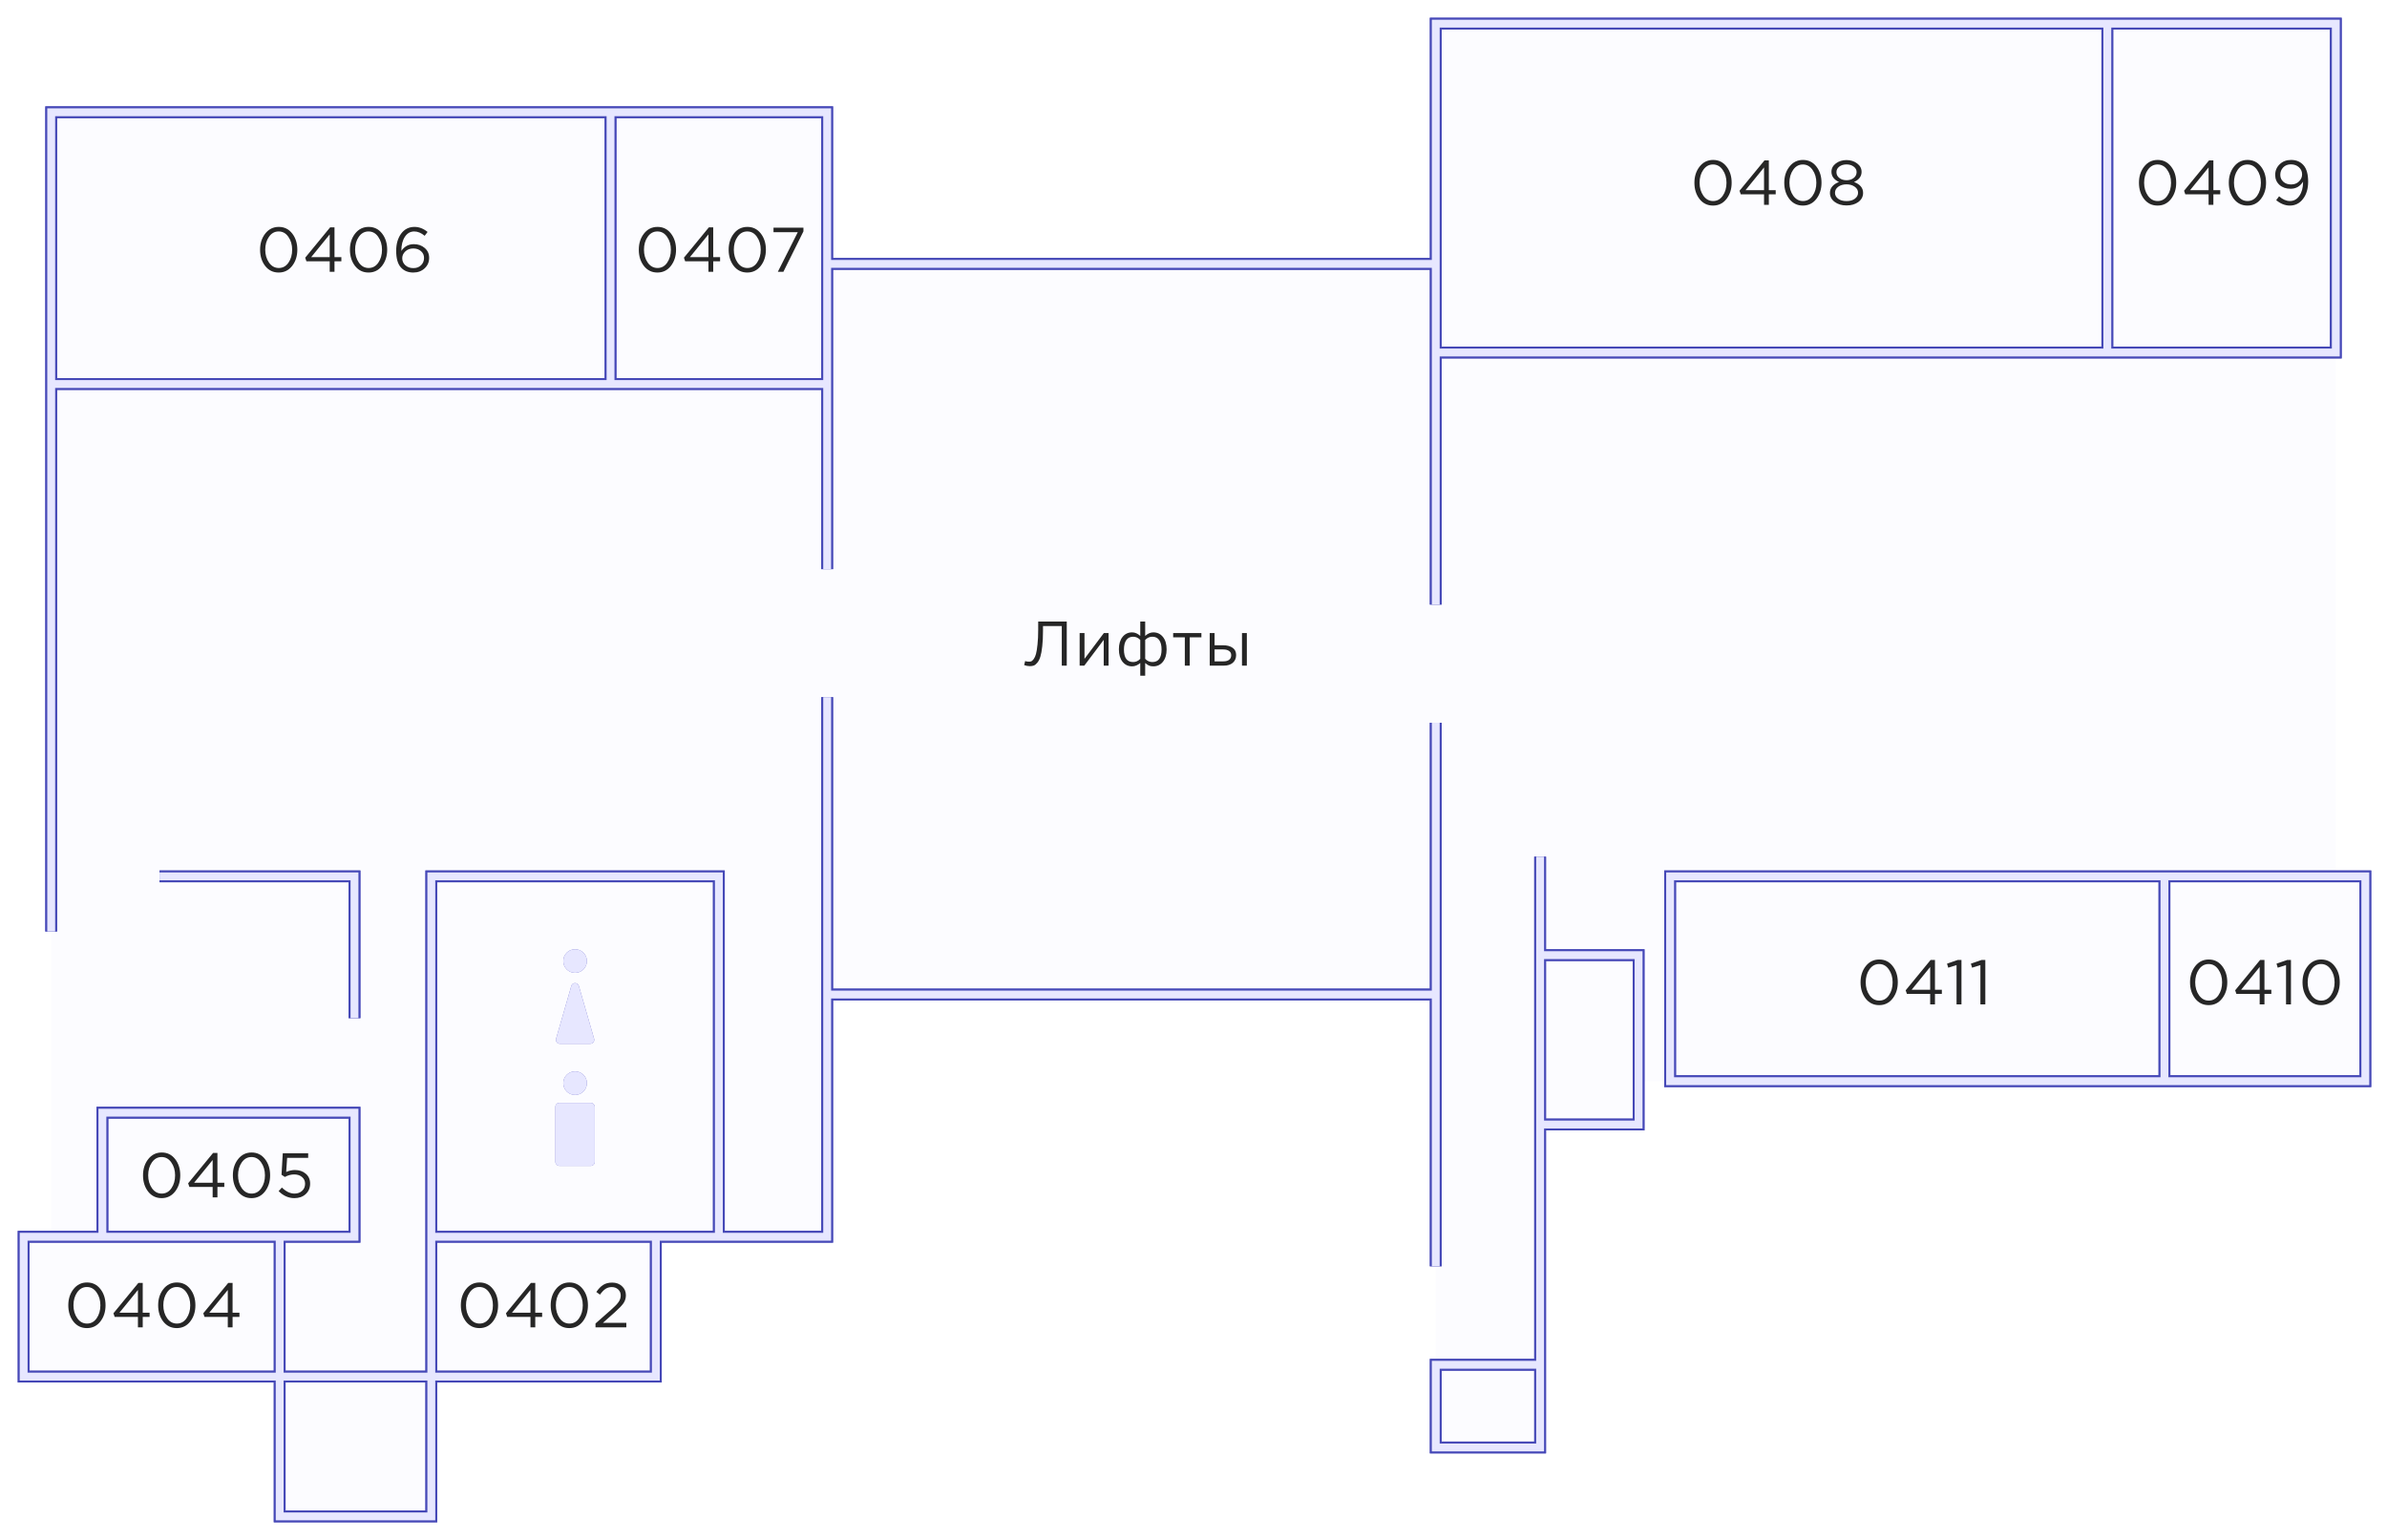 <svg width="606" height="391" viewBox="0 0 606 391" fill="none" xmlns="http://www.w3.org/2000/svg">
<g filter="url(#filter0_f_48_23)">
<path d="M13 97.5V28.5H155H210V67H364.5V6H535H593V89.5V222.5H600.5V274.5H549.5H424H416V285.5H391V346.5V367.5H364.5V346.5V321.5V252.5H210V314H182.5H166.5V349.5H109.5V385H71V349.5H6V314H13V236.5V97.5Z" fill="#F1F1FF" fill-opacity="0.2"/>
</g>
<g filter="url(#filter1_f_48_23)">
<path d="M13 236.5V97.5M13 97.5V28.5H155M13 97.5H155M210 97.5V144.5M210 97.5H155M210 97.5V67M155 28.5H210V67M155 28.5V97.5M210 177V252.5M109.5 314V222.5H182.5V314M109.5 314H166.5M109.5 314V385H71V314M182.5 314H210V252.5M182.5 314H166.5M166.5 314V349.5H6V314H26M26 314V282.5H90V314H71M26 314H71M364.5 153.5V89.5M364.5 89.5H535M364.5 89.5V67M535 6H364.5V67M535 6H593V89.5H535M535 6V89.5M364.5 67H210M364.5 183.5V252.5M364.5 321.5V252.5M364.5 252.5H210M391 217.5V242.5M391 346.5V367.5H364.5V346.5H391ZM391 346.5V285.5M391 242.5H416V285.5H391M391 242.5V285.5M549.5 222.5H600.5V274.5H549.5M549.5 222.5H424V274.5H549.5M549.5 222.5V274.5M40.5 222.5H90V258.5" stroke="#615FC5" stroke-width="3"/>
</g>
<path d="M13 236.5V97.5M13 97.5V28.5H155M13 97.5H155M210 97.5V144.5M210 97.5H155M210 97.5V67M155 28.5H210V67M155 28.5V97.5M210 177V252.5M109.5 314V222.5H182.5V314M109.5 314H166.5M109.5 314V385H71V314M182.5 314H210V252.5M182.5 314H166.5M166.5 314V349.5H6V314H26M26 314V282.5H90V314H71M26 314H71M364.5 153.5V89.5M364.5 89.5H535M364.5 89.5V67M535 6H364.5V67M535 6H593V89.5H535M535 6V89.5M364.5 67H210M364.5 183.5V252.5M364.5 321.5V252.5M364.5 252.5H210M391 217.5V242.5M391 346.5V367.5H364.5V346.5H391ZM391 346.5V285.5M391 242.5H416V285.5H391M391 242.5V285.5M549.5 222.5H600.5V274.5H549.5M549.5 222.5H424V274.5H549.5M549.5 222.5V274.5M40.5 222.5H90V258.5" stroke="#4548B7" stroke-width="3"/>
<g filter="url(#filter2_f_48_23)">
<path d="M13 236.5V97.5M13 97.5V28.5H155M13 97.5H155M210 97.5V144.5M210 97.5H155M210 97.5V67M155 28.5H210V67M155 28.5V97.5M210 177V252.5M109.5 314V222.5H182.5V314M109.5 314H166.5M109.5 314V385H71V314M182.5 314H210V252.5M182.5 314H166.5M166.5 314V349.5H6V314H26M26 314V282.5H90V314H71M26 314H71M364.5 153.5V89.5M364.5 89.5H535M364.5 89.5V67M535 6H364.5V67M535 6H593V89.5H535M535 6V89.5M364.5 67H210M364.5 183.5V252.5M364.5 321.5V252.5M364.5 252.5H210M391 217.5V242.5M391 346.5V367.5H364.5V346.5H391ZM391 346.5V285.5M391 242.5H416V285.5H391M391 242.5V285.5M549.5 222.5H600.5V274.5H549.5M549.5 222.5H424V274.5H549.5M549.5 222.5V274.5M40.5 222.5H90V258.5" stroke="#E7E7FF" stroke-width="2"/>
</g>
<rect x="141" y="280" width="10" height="16" rx="1" fill="#615FC5"/>
<path d="M145.039 250.328C145.317 249.365 146.683 249.365 146.961 250.328L150.827 263.723C151.012 264.362 150.532 265 149.867 265H142.133C141.468 265 140.988 264.362 141.173 263.723L145.039 250.328Z" fill="#615FC5"/>
<circle cx="146" cy="244" r="3" fill="#615FC5"/>
<circle cx="146" cy="275" r="3" fill="#615FC5"/>
<g filter="url(#filter3_f_48_23)">
<rect x="141" y="280" width="10" height="16" rx="1" fill="#E7E7FF"/>
<path d="M145.039 250.328C145.317 249.365 146.683 249.365 146.961 250.328L150.827 263.723C151.012 264.362 150.532 265 149.867 265H142.133C141.468 265 140.988 264.362 141.173 263.723L145.039 250.328Z" fill="#E7E7FF"/>
<circle cx="146" cy="244" r="3" fill="#E7E7FF"/>
<circle cx="146" cy="275" r="3" fill="#E7E7FF"/>
</g>
<path d="M125.14 335.512C124.266 336.632 123.124 337.192 121.716 337.192C120.308 337.192 119.167 336.637 118.292 335.528C117.428 334.408 116.996 333.032 116.996 331.4C116.996 329.789 117.434 328.424 118.308 327.304C119.194 326.173 120.34 325.608 121.748 325.608C123.156 325.608 124.292 326.168 125.156 327.288C126.02 328.397 126.452 329.768 126.452 331.4C126.452 333.011 126.015 334.381 125.14 335.512ZM119.268 334.68C119.908 335.587 120.735 336.04 121.748 336.04C122.762 336.04 123.578 335.592 124.196 334.696C124.826 333.789 125.14 332.691 125.14 331.4C125.14 330.131 124.82 329.043 124.18 328.136C123.551 327.219 122.73 326.76 121.716 326.76C120.703 326.76 119.882 327.213 119.252 328.12C118.623 329.016 118.308 330.109 118.308 331.4C118.308 332.669 118.628 333.763 119.268 334.68ZM134.674 337V334.344H128.77L128.45 333.432L134.786 325.72H135.89V333.288H137.634V334.344H135.89V337H134.674ZM129.97 333.288H134.674V327.512L129.97 333.288ZM147.952 335.512C147.078 336.632 145.936 337.192 144.528 337.192C143.12 337.192 141.979 336.637 141.104 335.528C140.24 334.408 139.808 333.032 139.808 331.4C139.808 329.789 140.246 328.424 141.12 327.304C142.006 326.173 143.152 325.608 144.56 325.608C145.968 325.608 147.104 326.168 147.968 327.288C148.832 328.397 149.264 329.768 149.264 331.4C149.264 333.011 148.827 334.381 147.952 335.512ZM142.08 334.68C142.72 335.587 143.547 336.04 144.56 336.04C145.574 336.04 146.39 335.592 147.008 334.696C147.638 333.789 147.952 332.691 147.952 331.4C147.952 330.131 147.632 329.043 146.992 328.136C146.363 327.219 145.542 326.76 144.528 326.76C143.515 326.76 142.694 327.213 142.064 328.12C141.435 329.016 141.12 330.109 141.12 331.4C141.12 332.669 141.44 333.763 142.08 334.68ZM151.185 337V336.024L155.249 332.44C156.124 331.672 156.732 331.032 157.073 330.52C157.415 330.008 157.585 329.475 157.585 328.92C157.585 328.28 157.367 327.763 156.929 327.368C156.492 326.973 155.959 326.776 155.329 326.776C154.721 326.776 154.183 326.931 153.713 327.24C153.255 327.549 152.791 328.035 152.321 328.696L151.393 328.024C151.937 327.213 152.513 326.616 153.121 326.232C153.729 325.837 154.497 325.64 155.425 325.64C156.428 325.64 157.255 325.944 157.905 326.552C158.567 327.149 158.898 327.912 158.898 328.84C158.898 329.608 158.69 330.291 158.273 330.888C157.857 331.485 157.121 332.253 156.065 333.192L153.073 335.848H159.009V337H151.185Z" fill="#262626"/>
<path d="M25.484 335.512C24.61 336.632 23.468 337.192 22.06 337.192C20.652 337.192 19.511 336.637 18.636 335.528C17.772 334.408 17.34 333.032 17.34 331.4C17.34 329.789 17.777 328.424 18.652 327.304C19.538 326.173 20.684 325.608 22.092 325.608C23.5 325.608 24.636 326.168 25.5 327.288C26.364 328.397 26.796 329.768 26.796 331.4C26.796 333.011 26.359 334.381 25.484 335.512ZM19.612 334.68C20.252 335.587 21.079 336.04 22.092 336.04C23.105 336.04 23.922 335.592 24.54 334.696C25.169 333.789 25.484 332.691 25.484 331.4C25.484 330.131 25.164 329.043 24.524 328.136C23.895 327.219 23.073 326.76 22.06 326.76C21.047 326.76 20.226 327.213 19.596 328.12C18.967 329.016 18.652 330.109 18.652 331.4C18.652 332.669 18.972 333.763 19.612 334.68ZM35.018 337V334.344H29.114L28.794 333.432L35.13 325.72H36.234V333.288H37.978V334.344H36.234V337H35.018ZM30.314 333.288H35.018V327.512L30.314 333.288ZM48.296 335.512C47.421 336.632 46.28 337.192 44.872 337.192C43.464 337.192 42.323 336.637 41.448 335.528C40.584 334.408 40.152 333.032 40.152 331.4C40.152 329.789 40.589 328.424 41.464 327.304C42.349 326.173 43.496 325.608 44.904 325.608C46.312 325.608 47.448 326.168 48.312 327.288C49.176 328.397 49.608 329.768 49.608 331.4C49.608 333.011 49.171 334.381 48.296 335.512ZM42.424 334.68C43.064 335.587 43.891 336.04 44.904 336.04C45.917 336.04 46.733 335.592 47.352 334.696C47.981 333.789 48.296 332.691 48.296 331.4C48.296 330.131 47.976 329.043 47.336 328.136C46.707 327.219 45.885 326.76 44.872 326.76C43.859 326.76 43.037 327.213 42.408 328.12C41.779 329.016 41.464 330.109 41.464 331.4C41.464 332.669 41.784 333.763 42.424 334.68ZM57.83 337V334.344H51.925L51.605 333.432L57.941 325.72H59.045V333.288H60.789V334.344H59.045V337H57.83ZM53.126 333.288H57.83V327.512L53.126 333.288Z" fill="#262626"/>
<path d="M44.453 302.512C43.578 303.632 42.437 304.192 41.029 304.192C39.621 304.192 38.48 303.637 37.605 302.528C36.741 301.408 36.309 300.032 36.309 298.4C36.309 296.789 36.746 295.424 37.621 294.304C38.506 293.173 39.653 292.608 41.061 292.608C42.469 292.608 43.605 293.168 44.469 294.288C45.333 295.397 45.765 296.768 45.765 298.4C45.765 300.011 45.328 301.381 44.453 302.512ZM38.581 301.68C39.221 302.587 40.047 303.04 41.061 303.04C42.074 303.04 42.89 302.592 43.509 301.696C44.138 300.789 44.453 299.691 44.453 298.4C44.453 297.131 44.133 296.043 43.493 295.136C42.864 294.219 42.042 293.76 41.029 293.76C40.016 293.76 39.194 294.213 38.565 295.12C37.935 296.016 37.621 297.109 37.621 298.4C37.621 299.669 37.941 300.763 38.581 301.68ZM53.986 304V301.344H48.082L47.762 300.432L54.098 292.72H55.202V300.288H56.946V301.344H55.202V304H53.986ZM49.282 300.288H53.986V294.512L49.282 300.288ZM67.265 302.512C66.39 303.632 65.249 304.192 63.841 304.192C62.433 304.192 61.291 303.637 60.417 302.528C59.553 301.408 59.121 300.032 59.121 298.4C59.121 296.789 59.558 295.424 60.433 294.304C61.318 293.173 62.465 292.608 63.873 292.608C65.281 292.608 66.417 293.168 67.281 294.288C68.145 295.397 68.577 296.768 68.577 298.4C68.577 300.011 68.139 301.381 67.265 302.512ZM61.393 301.68C62.033 302.587 62.859 303.04 63.873 303.04C64.886 303.04 65.702 302.592 66.321 301.696C66.95 300.789 67.265 299.691 67.265 298.4C67.265 297.131 66.945 296.043 66.305 295.136C65.675 294.219 64.854 293.76 63.841 293.76C62.827 293.76 62.006 294.213 61.377 295.12C60.747 296.016 60.433 297.109 60.433 298.4C60.433 299.669 60.753 300.763 61.393 301.68ZM74.734 304.192C73.252 304.192 71.918 303.6 70.734 302.416L71.566 301.504C72.622 302.528 73.684 303.04 74.75 303.04C75.55 303.04 76.201 302.805 76.702 302.336C77.204 301.867 77.454 301.264 77.454 300.528C77.454 299.835 77.193 299.269 76.67 298.832C76.158 298.395 75.492 298.176 74.67 298.176C73.902 298.176 73.118 298.389 72.318 298.816L71.47 298.256L71.79 292.8H78.238V293.968H72.894L72.654 297.552C73.412 297.221 74.148 297.056 74.862 297.056C75.982 297.056 76.905 297.371 77.63 298C78.366 298.619 78.734 299.456 78.734 300.512C78.734 301.6 78.361 302.485 77.614 303.168C76.868 303.851 75.908 304.192 74.734 304.192Z" fill="#262626"/>
<path d="M74.172 67.512C73.297 68.632 72.156 69.192 70.748 69.192C69.34 69.192 68.198 68.637 67.324 67.528C66.46 66.408 66.028 65.032 66.028 63.4C66.028 61.789 66.465 60.424 67.34 59.304C68.225 58.173 69.372 57.608 70.78 57.608C72.188 57.608 73.324 58.168 74.188 59.288C75.052 60.397 75.484 61.768 75.484 63.4C75.484 65.011 75.046 66.381 74.172 67.512ZM68.3 66.68C68.94 67.587 69.766 68.04 70.78 68.04C71.793 68.04 72.609 67.592 73.228 66.696C73.857 65.789 74.172 64.691 74.172 63.4C74.172 62.131 73.852 61.043 73.212 60.136C72.582 59.219 71.761 58.76 70.748 58.76C69.734 58.76 68.913 59.213 68.284 60.12C67.654 61.016 67.34 62.109 67.34 63.4C67.34 64.669 67.66 65.763 68.3 66.68ZM83.705 69V66.344H77.801L77.481 65.432L83.817 57.72H84.921V65.288H86.665V66.344H84.921V69H83.705ZM79.001 65.288H83.705V59.512L79.001 65.288ZM96.984 67.512C96.109 68.632 94.968 69.192 93.559 69.192C92.151 69.192 91.01 68.637 90.135 67.528C89.272 66.408 88.84 65.032 88.84 63.4C88.84 61.789 89.277 60.424 90.151 59.304C91.037 58.173 92.183 57.608 93.591 57.608C94.999 57.608 96.135 58.168 96.999 59.288C97.864 60.397 98.296 61.768 98.296 63.4C98.296 65.011 97.858 66.381 96.984 67.512ZM91.112 66.68C91.751 67.587 92.578 68.04 93.591 68.04C94.605 68.04 95.421 67.592 96.04 66.696C96.669 65.789 96.984 64.691 96.984 63.4C96.984 62.131 96.663 61.043 96.023 60.136C95.394 59.219 94.573 58.76 93.559 58.76C92.546 58.76 91.725 59.213 91.096 60.12C90.466 61.016 90.151 62.109 90.151 63.4C90.151 64.669 90.472 65.763 91.112 66.68ZM104.933 69.192C103.589 69.192 102.528 68.749 101.749 67.864C100.97 66.979 100.581 65.587 100.581 63.688C100.581 61.939 100.997 60.488 101.829 59.336C102.672 58.184 103.808 57.608 105.237 57.608C106.4 57.608 107.504 58.035 108.549 58.888L107.813 59.864C106.938 59.128 106.058 58.76 105.173 58.76C104.181 58.76 103.386 59.213 102.789 60.12C102.192 61.027 101.893 62.205 101.893 63.656V63.704C102.672 62.563 103.733 61.992 105.077 61.992C106.154 61.992 107.066 62.312 107.813 62.952C108.57 63.592 108.949 64.429 108.949 65.464C108.949 66.541 108.565 67.432 107.797 68.136C107.029 68.84 106.074 69.192 104.933 69.192ZM104.949 68.072C105.76 68.072 106.41 67.827 106.901 67.336C107.402 66.845 107.653 66.227 107.653 65.48C107.653 64.787 107.397 64.216 106.885 63.768C106.373 63.309 105.717 63.08 104.917 63.08C104.106 63.08 103.434 63.331 102.901 63.832C102.378 64.323 102.117 64.899 102.117 65.56C102.117 66.275 102.384 66.872 102.917 67.352C103.45 67.832 104.128 68.072 104.949 68.072Z" fill="#262626"/>
<path d="M170.32 67.512C169.445 68.632 168.304 69.192 166.896 69.192C165.488 69.192 164.347 68.637 163.472 67.528C162.608 66.408 162.176 65.032 162.176 63.4C162.176 61.789 162.613 60.424 163.488 59.304C164.373 58.173 165.52 57.608 166.928 57.608C168.336 57.608 169.472 58.168 170.336 59.288C171.2 60.397 171.632 61.768 171.632 63.4C171.632 65.011 171.195 66.381 170.32 67.512ZM164.448 66.68C165.088 67.587 165.915 68.04 166.928 68.04C167.941 68.04 168.757 67.592 169.376 66.696C170.005 65.789 170.32 64.691 170.32 63.4C170.32 62.131 170 61.043 169.36 60.136C168.731 59.219 167.909 58.76 166.896 58.76C165.883 58.76 165.061 59.213 164.432 60.12C163.803 61.016 163.488 62.109 163.488 63.4C163.488 64.669 163.808 65.763 164.448 66.68ZM179.854 69V66.344H173.95L173.63 65.432L179.966 57.72H181.07V65.288H182.814V66.344H181.07V69H179.854ZM175.15 65.288H179.854V59.512L175.15 65.288ZM193.132 67.512C192.257 68.632 191.116 69.192 189.708 69.192C188.3 69.192 187.159 68.637 186.284 67.528C185.42 66.408 184.988 65.032 184.988 63.4C184.988 61.789 185.425 60.424 186.3 59.304C187.185 58.173 188.332 57.608 189.74 57.608C191.148 57.608 192.284 58.168 193.148 59.288C194.012 60.397 194.444 61.768 194.444 63.4C194.444 65.011 194.007 66.381 193.132 67.512ZM187.26 66.68C187.9 67.587 188.727 68.04 189.74 68.04C190.753 68.04 191.569 67.592 192.188 66.696C192.817 65.789 193.132 64.691 193.132 63.4C193.132 62.131 192.812 61.043 192.172 60.136C191.543 59.219 190.721 58.76 189.708 58.76C188.695 58.76 187.873 59.213 187.244 60.12C186.615 61.016 186.3 62.109 186.3 63.4C186.3 64.669 186.62 65.763 187.26 66.68ZM197.477 69L202.533 58.952H196.373V57.8H203.973V58.744L198.885 69H197.477Z" fill="#262626"/>
<path d="M438.312 50.512C437.438 51.632 436.296 52.192 434.888 52.192C433.48 52.192 432.339 51.637 431.464 50.528C430.6 49.408 430.168 48.032 430.168 46.4C430.168 44.789 430.606 43.424 431.48 42.304C432.366 41.173 433.512 40.608 434.92 40.608C436.328 40.608 437.464 41.168 438.328 42.288C439.192 43.397 439.624 44.768 439.624 46.4C439.624 48.011 439.187 49.381 438.312 50.512ZM432.44 49.68C433.08 50.587 433.907 51.04 434.92 51.04C435.934 51.04 436.75 50.592 437.368 49.696C437.998 48.789 438.312 47.691 438.312 46.4C438.312 45.131 437.992 44.043 437.352 43.136C436.723 42.219 435.902 41.76 434.888 41.76C433.875 41.76 433.054 42.213 432.424 43.12C431.795 44.016 431.48 45.109 431.48 46.4C431.48 47.669 431.8 48.763 432.44 49.68ZM447.846 52V49.344H441.942L441.622 48.432L447.958 40.72H449.062V48.288H450.806V49.344H449.062V52H447.846ZM443.142 48.288H447.846V42.512L443.142 48.288ZM461.124 50.512C460.249 51.632 459.108 52.192 457.7 52.192C456.292 52.192 455.151 51.637 454.276 50.528C453.412 49.408 452.98 48.032 452.98 46.4C452.98 44.789 453.417 43.424 454.292 42.304C455.177 41.173 456.324 40.608 457.732 40.608C459.14 40.608 460.276 41.168 461.14 42.288C462.004 43.397 462.436 44.768 462.436 46.4C462.436 48.011 461.999 49.381 461.124 50.512ZM455.252 49.68C455.892 50.587 456.719 51.04 457.732 51.04C458.745 51.04 459.561 50.592 460.18 49.696C460.809 48.789 461.124 47.691 461.124 46.4C461.124 45.131 460.804 44.043 460.164 43.136C459.535 42.219 458.713 41.76 457.7 41.76C456.687 41.76 455.865 42.213 455.236 43.12C454.607 44.016 454.292 45.109 454.292 46.4C454.292 47.669 454.612 48.763 455.252 49.68ZM471.794 51.28C470.994 51.867 469.991 52.16 468.786 52.16C467.58 52.16 466.578 51.861 465.778 51.264C464.978 50.667 464.578 49.899 464.578 48.96C464.578 48.32 464.786 47.765 465.202 47.296C465.618 46.827 466.178 46.464 466.882 46.208C465.602 45.621 464.962 44.752 464.962 43.6C464.962 42.757 465.335 42.053 466.082 41.488C466.839 40.923 467.74 40.64 468.786 40.64C469.831 40.64 470.727 40.923 471.474 41.488C472.231 42.053 472.61 42.768 472.61 43.632C472.61 44.763 471.97 45.621 470.69 46.208C472.226 46.784 472.994 47.707 472.994 48.976C472.994 49.915 472.594 50.683 471.794 51.28ZM466.962 45.184C467.452 45.568 468.06 45.76 468.786 45.76C469.511 45.76 470.119 45.568 470.61 45.184C471.1 44.8 471.346 44.299 471.346 43.68C471.346 43.125 471.1 42.667 470.61 42.304C470.119 41.931 469.511 41.744 468.786 41.744C468.05 41.744 467.436 41.931 466.946 42.304C466.466 42.667 466.226 43.136 466.226 43.712C466.226 44.309 466.471 44.8 466.962 45.184ZM466.642 50.448C467.175 50.853 467.89 51.056 468.786 51.056C469.682 51.056 470.391 50.853 470.914 50.448C471.447 50.043 471.714 49.536 471.714 48.928C471.714 48.309 471.431 47.803 470.866 47.408C470.3 47.003 469.607 46.8 468.786 46.8C467.954 46.8 467.255 47.003 466.69 47.408C466.135 47.813 465.858 48.331 465.858 48.96C465.858 49.547 466.119 50.043 466.642 50.448Z" fill="#262626"/>
<path d="M551.172 50.512C550.297 51.632 549.156 52.192 547.748 52.192C546.34 52.192 545.198 51.637 544.324 50.528C543.46 49.408 543.028 48.032 543.028 46.4C543.028 44.789 543.465 43.424 544.34 42.304C545.225 41.173 546.372 40.608 547.78 40.608C549.188 40.608 550.324 41.168 551.188 42.288C552.052 43.397 552.484 44.768 552.484 46.4C552.484 48.011 552.046 49.381 551.172 50.512ZM545.3 49.68C545.94 50.587 546.766 51.04 547.78 51.04C548.793 51.04 549.609 50.592 550.228 49.696C550.857 48.789 551.172 47.691 551.172 46.4C551.172 45.131 550.852 44.043 550.212 43.136C549.582 42.219 548.761 41.76 547.748 41.76C546.734 41.76 545.913 42.213 545.284 43.12C544.654 44.016 544.34 45.109 544.34 46.4C544.34 47.669 544.66 48.763 545.3 49.68ZM560.705 52V49.344H554.801L554.481 48.432L560.817 40.72H561.921V48.288H563.665V49.344H561.921V52H560.705ZM556.001 48.288H560.705V42.512L556.001 48.288ZM573.984 50.512C573.109 51.632 571.968 52.192 570.56 52.192C569.152 52.192 568.01 51.637 567.135 50.528C566.271 49.408 565.839 48.032 565.839 46.4C565.839 44.789 566.277 43.424 567.151 42.304C568.037 41.173 569.184 40.608 570.592 40.608C572 40.608 573.136 41.168 574 42.288C574.864 43.397 575.296 44.768 575.296 46.4C575.296 48.011 574.858 49.381 573.984 50.512ZM568.112 49.68C568.751 50.587 569.578 51.04 570.592 51.04C571.605 51.04 572.421 50.592 573.04 49.696C573.669 48.789 573.984 47.691 573.984 46.4C573.984 45.131 573.664 44.043 573.024 43.136C572.394 42.219 571.573 41.76 570.56 41.76C569.546 41.76 568.725 42.213 568.095 43.12C567.466 44.016 567.151 45.109 567.151 46.4C567.151 47.669 567.471 48.763 568.112 49.68ZM581.325 52.192C580.13 52.192 578.978 51.733 577.869 50.816L578.605 49.84C579.512 50.64 580.429 51.04 581.357 51.04C582.349 51.04 583.149 50.597 583.757 49.712C584.376 48.816 584.685 47.669 584.685 46.272V46.128C583.938 47.323 582.882 47.92 581.517 47.92C580.365 47.92 579.426 47.595 578.701 46.944C577.976 46.283 577.613 45.44 577.613 44.416C577.613 43.339 577.992 42.437 578.749 41.712C579.506 40.976 580.472 40.608 581.645 40.608C582.968 40.608 584.018 41.051 584.797 41.936C585.586 42.821 585.981 44.219 585.981 46.128C585.981 47.909 585.549 49.365 584.685 50.496C583.821 51.627 582.701 52.192 581.325 52.192ZM581.661 46.832C582.482 46.832 583.149 46.576 583.661 46.064C584.184 45.552 584.445 44.955 584.445 44.272C584.445 43.547 584.178 42.944 583.645 42.464C583.112 41.973 582.429 41.728 581.597 41.728C580.786 41.728 580.136 41.989 579.645 42.512C579.154 43.024 578.909 43.648 578.909 44.384C578.909 45.099 579.165 45.685 579.677 46.144C580.189 46.603 580.85 46.832 581.661 46.832Z" fill="#262626"/>
<path d="M564.14 253.512C563.266 254.632 562.124 255.192 560.716 255.192C559.308 255.192 558.167 254.637 557.292 253.528C556.428 252.408 555.996 251.032 555.996 249.4C555.996 247.789 556.434 246.424 557.308 245.304C558.194 244.173 559.34 243.608 560.748 243.608C562.156 243.608 563.292 244.168 564.156 245.288C565.02 246.397 565.452 247.768 565.452 249.4C565.452 251.011 565.015 252.381 564.14 253.512ZM558.268 252.68C558.908 253.587 559.735 254.04 560.748 254.04C561.762 254.04 562.578 253.592 563.196 252.696C563.826 251.789 564.14 250.691 564.14 249.4C564.14 248.131 563.82 247.043 563.18 246.136C562.551 245.219 561.73 244.76 560.716 244.76C559.703 244.76 558.882 245.213 558.252 246.12C557.623 247.016 557.308 248.109 557.308 249.4C557.308 250.669 557.628 251.763 558.268 252.68ZM573.674 255V252.344H567.77L567.45 251.432L573.786 243.72H574.89V251.288H576.634V252.344H574.89V255H573.674ZM568.97 251.288H573.674V245.512L568.97 251.288ZM580.368 255V245.032L578.256 245.688L577.952 244.664L580.688 243.72H581.616V255H580.368ZM592.694 253.512C591.819 254.632 590.678 255.192 589.27 255.192C587.862 255.192 586.721 254.637 585.846 253.528C584.982 252.408 584.55 251.032 584.55 249.4C584.55 247.789 584.987 246.424 585.862 245.304C586.747 244.173 587.894 243.608 589.302 243.608C590.71 243.608 591.846 244.168 592.71 245.288C593.574 246.397 594.006 247.768 594.006 249.4C594.006 251.011 593.569 252.381 592.694 253.512ZM586.822 252.68C587.462 253.587 588.289 254.04 589.302 254.04C590.315 254.04 591.131 253.592 591.75 252.696C592.379 251.789 592.694 250.691 592.694 249.4C592.694 248.131 592.374 247.043 591.734 246.136C591.105 245.219 590.283 244.76 589.27 244.76C588.257 244.76 587.435 245.213 586.806 246.12C586.177 247.016 585.862 248.109 585.862 249.4C585.862 250.669 586.182 251.763 586.822 252.68Z" fill="#262626"/>
<path d="M480.492 253.512C479.617 254.632 478.476 255.192 477.068 255.192C475.66 255.192 474.519 254.637 473.644 253.528C472.78 252.408 472.348 251.032 472.348 249.4C472.348 247.789 472.785 246.424 473.66 245.304C474.545 244.173 475.692 243.608 477.1 243.608C478.508 243.608 479.644 244.168 480.508 245.288C481.372 246.397 481.804 247.768 481.804 249.4C481.804 251.011 481.367 252.381 480.492 253.512ZM474.62 252.68C475.26 253.587 476.087 254.04 477.1 254.04C478.113 254.04 478.929 253.592 479.548 252.696C480.177 251.789 480.492 250.691 480.492 249.4C480.492 248.131 480.172 247.043 479.532 246.136C478.903 245.219 478.081 244.76 477.068 244.76C476.055 244.76 475.233 245.213 474.604 246.12C473.975 247.016 473.66 248.109 473.66 249.4C473.66 250.669 473.98 251.763 474.62 252.68ZM490.025 255V252.344H484.121L483.801 251.432L490.137 243.72H491.241V251.288H492.985V252.344H491.241V255H490.025ZM485.321 251.288H490.025V245.512L485.321 251.288ZM496.719 255V245.032L494.607 245.688L494.303 244.664L497.039 243.72H497.967V255H496.719ZM502.774 255V245.032L500.662 245.688L500.358 244.664L503.094 243.72H504.022V255H502.774Z" fill="#262626"/>
<path d="M261.463 169.128C260.961 169.128 260.476 169.037 260.007 168.856L260.263 167.832C260.497 167.939 260.828 167.992 261.255 167.992C261.468 167.992 261.66 167.96 261.831 167.896C262.001 167.821 262.204 167.629 262.439 167.32C262.673 167 262.865 166.568 263.015 166.024C263.164 165.469 263.292 164.664 263.399 163.608C263.516 162.541 263.575 161.283 263.575 159.832V157.8H270.823V169H269.559V158.952H264.791V160.168C264.791 161.683 264.727 162.995 264.599 164.104C264.481 165.213 264.321 166.088 264.119 166.728C263.927 167.357 263.676 167.859 263.367 168.232C263.068 168.605 262.769 168.851 262.471 168.968C262.183 169.075 261.847 169.128 261.463 169.128ZM274.095 169V160.728H275.327V167.272L280.239 160.728H281.439V169H280.207V162.456L275.279 169H274.095ZM289.485 171.56V168.328C288.823 168.893 288.135 169.176 287.421 169.176C286.418 169.176 285.607 168.792 284.989 168.024C284.37 167.245 284.061 166.184 284.061 164.84C284.061 163.517 284.37 162.472 284.989 161.704C285.607 160.936 286.418 160.552 287.421 160.552C288.135 160.552 288.823 160.851 289.485 161.448V157.8H290.733V161.448C291.394 160.851 292.082 160.552 292.797 160.552C293.81 160.552 294.626 160.941 295.245 161.72C295.863 162.488 296.173 163.539 296.173 164.872C296.173 166.195 295.858 167.245 295.229 168.024C294.61 168.792 293.799 169.176 292.797 169.176C292.338 169.176 291.959 169.107 291.661 168.968C291.373 168.819 291.063 168.605 290.733 168.328V171.56H289.485ZM287.677 168.088C288.37 168.088 288.973 167.816 289.485 167.272V162.472C288.973 161.928 288.37 161.656 287.677 161.656C286.909 161.656 286.327 161.944 285.933 162.52C285.538 163.096 285.341 163.891 285.341 164.904C285.341 167.027 286.119 168.088 287.677 168.088ZM292.557 168.088C294.114 168.088 294.893 167.016 294.893 164.872C294.893 163.869 294.695 163.085 294.301 162.52C293.906 161.944 293.325 161.656 292.557 161.656C291.863 161.656 291.255 161.928 290.733 162.472V167.272C291.255 167.816 291.863 168.088 292.557 168.088ZM300.798 169V161.816H297.838V160.728H305.006V161.816H302.046V169H300.798ZM307.118 169V160.728H308.35V163.832H310.558C311.518 163.832 312.302 164.04 312.91 164.456C313.518 164.861 313.822 165.48 313.822 166.312C313.822 167.133 313.539 167.789 312.974 168.28C312.408 168.76 311.651 169 310.702 169H307.118ZM308.35 167.912H310.59C311.219 167.912 311.704 167.779 312.046 167.512C312.398 167.245 312.574 166.856 312.574 166.344C312.574 165.875 312.392 165.517 312.03 165.272C311.678 165.016 311.182 164.888 310.542 164.888H308.35V167.912ZM315.31 169V160.728H316.542V169H315.31Z" fill="#262626"/>
<defs>
<filter id="filter0_f_48_23" x="5" y="5" width="596.5" height="381" filterUnits="userSpaceOnUse" color-interpolation-filters="sRGB">
<feFlood flood-opacity="0" result="BackgroundImageFix"/>
<feBlend mode="normal" in="SourceGraphic" in2="BackgroundImageFix" result="shape"/>
<feGaussianBlur stdDeviation="0.5" result="effect1_foregroundBlur_48_23"/>
</filter>
<filter id="filter1_f_48_23" x="0.5" y="0.5" width="605.5" height="390" filterUnits="userSpaceOnUse" color-interpolation-filters="sRGB">
<feFlood flood-opacity="0" result="BackgroundImageFix"/>
<feBlend mode="normal" in="SourceGraphic" in2="BackgroundImageFix" result="shape"/>
<feGaussianBlur stdDeviation="2" result="effect1_foregroundBlur_48_23"/>
</filter>
<filter id="filter2_f_48_23" x="4" y="4" width="598.5" height="383" filterUnits="userSpaceOnUse" color-interpolation-filters="sRGB">
<feFlood flood-opacity="0" result="BackgroundImageFix"/>
<feBlend mode="normal" in="SourceGraphic" in2="BackgroundImageFix" result="shape"/>
<feGaussianBlur stdDeviation="0.5" result="effect1_foregroundBlur_48_23"/>
</filter>
<filter id="filter3_f_48_23" x="137" y="237" width="18" height="63" filterUnits="userSpaceOnUse" color-interpolation-filters="sRGB">
<feFlood flood-opacity="0" result="BackgroundImageFix"/>
<feBlend mode="normal" in="SourceGraphic" in2="BackgroundImageFix" result="shape"/>
<feGaussianBlur stdDeviation="2" result="effect1_foregroundBlur_48_23"/>
</filter>
</defs>
</svg>
